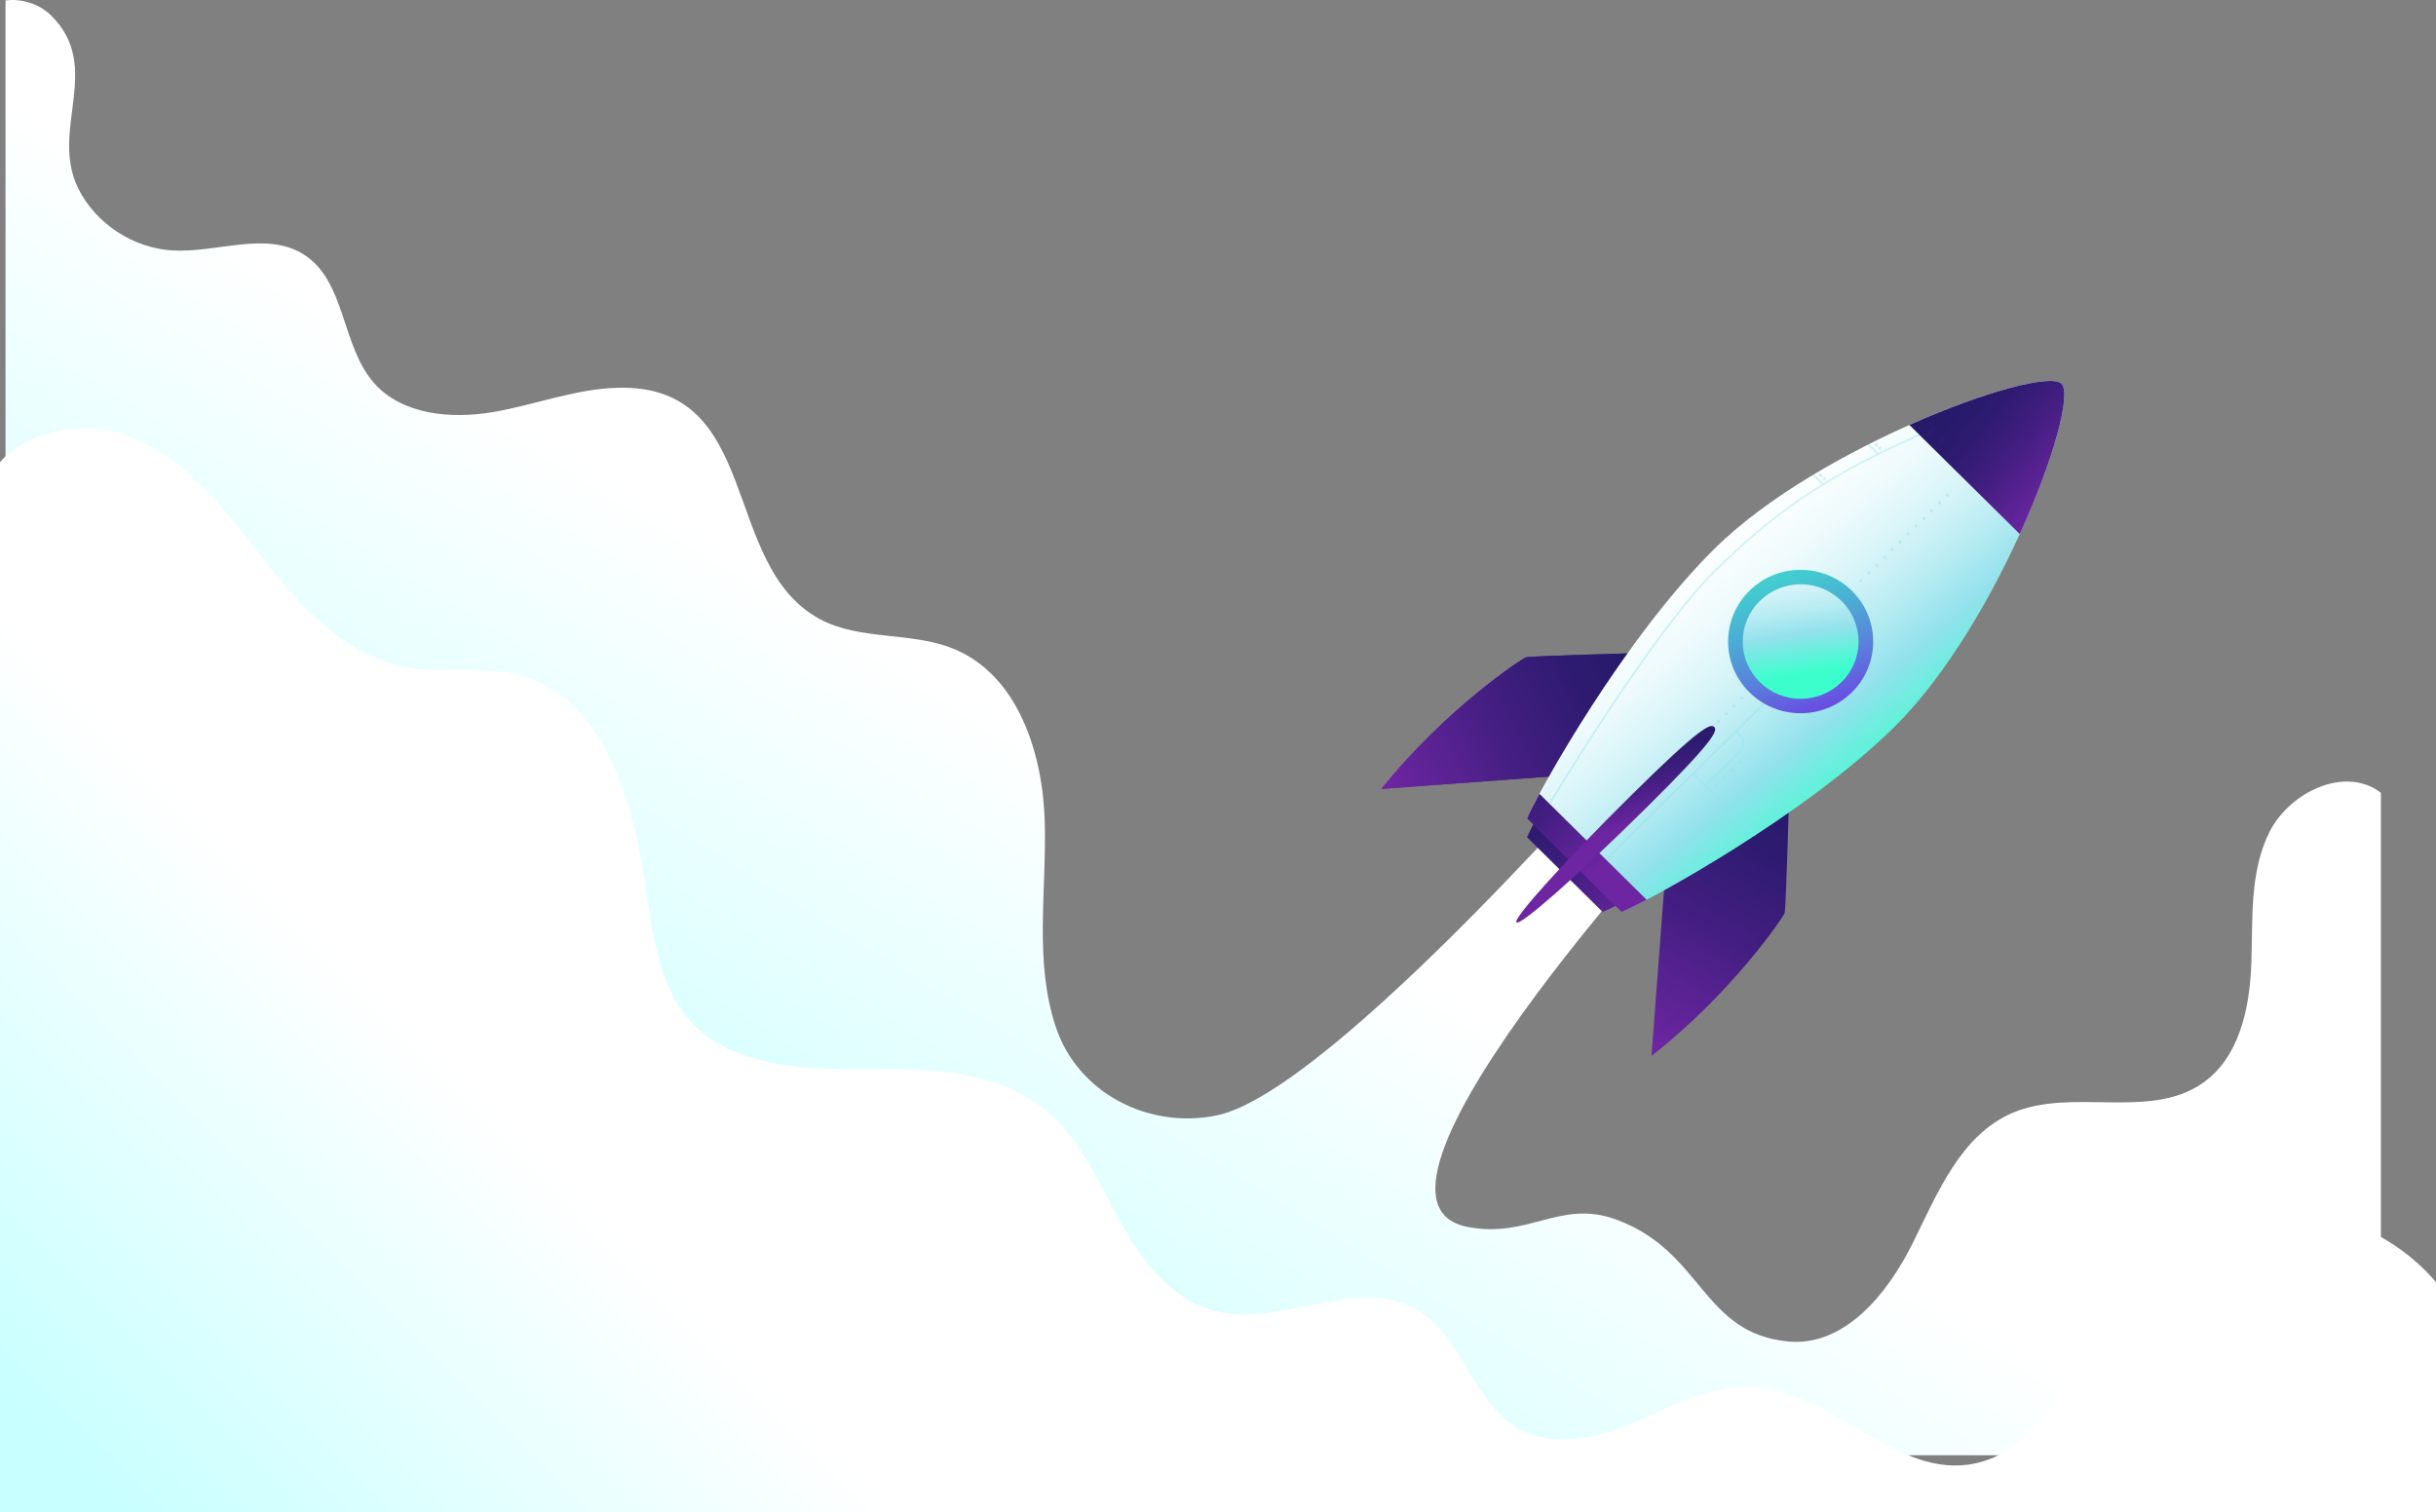 <svg width="1440" height="894" viewBox="0 0 1440 894" fill="none" xmlns="http://www.w3.org/2000/svg">
<rect x="0" y="0" width="1440" height="894" fill="#808080" stroke="none"/>
<path d="M1341.51 492.008C1329.67 515.699 1331.79 543.489 1330.83 569.884C1329.86 596.301 1323.67 625.588 1301.69 640.626C1270.15 662.196 1224.81 642.914 1189.63 657.995C1158.97 671.141 1145.26 705.524 1130.57 735.185C1115.86 764.846 1090.36 796.296 1057.12 793.135C1005.74 788.267 1006.71 739.657 955.119 720.937C922.276 709.018 903.551 732.418 867.467 725.388C781.836 708.644 1013.9 462.118 1013.9 462.118L969.153 434.744C969.153 434.744 787.664 645.535 719.179 659.492C678.783 667.729 637.272 646.201 624.227 607.512C611.182 568.823 618.735 526.744 617.599 485.976C616.463 445.207 601.735 399.072 563.59 383.555C538.511 373.342 508.466 378.854 484.649 366.041C425.296 334.112 451.238 227.053 365.164 229.257C339.98 229.902 315.995 239.491 291.168 243.672C266.341 247.853 237.6 245.19 221.063 226.408C201.622 204.297 204.463 166.107 179.468 150.403C157.208 136.405 128.152 149.675 101.81 148.053C78.582 146.638 56.659 132.224 46.37 111.631C28.97 76.853 61.372 39.891 30.17 9.127C23.29 2.325 12.601 -1.086 3.26 0.308V860.403H1407.43V468.732C1386.37 452.445 1353.36 468.316 1341.51 492.008Z" fill="url(#paint0_linear_189_6554)"/>
<path d="M1355.76 715.903C1322.43 713.781 1288.43 726.178 1264.47 749.142C1230.51 781.695 1219.21 853.934 1167.68 865.187C1121.19 875.338 1083.04 821.839 1035.45 819.842C1011.63 818.844 989.603 830.971 967.743 840.372C945.883 849.774 919.878 856.513 898.922 845.302C870.666 830.201 864.711 789.703 836.792 773.978C801.55 754.134 756.462 785.418 717.328 774.872C691.26 767.841 673.839 743.879 661.068 720.333C648.297 696.787 637.167 671.036 615.916 654.542C590.942 635.135 556.963 632.327 525.214 632.202C493.444 632.057 460.348 633.533 431.461 620.512C387.172 600.544 386.772 552.62 379.577 511.373C371.561 465.404 353.445 412.197 308.042 399.508C286.055 393.352 262.322 398.635 239.873 394.412C204.631 387.777 178.29 359.322 156.261 331.346C134.232 303.369 112.099 272.917 79.129 258.96C51.799 247.395 14.811 253.615 -2 275.663V893.996H1442V760.416C1421.19 734.582 1389.09 718.004 1355.76 715.903Z" fill="url(#paint1_linear_189_6554)"/>
<path d="M969.152 386.113C969.152 386.113 904.476 387.86 902.057 388.651C899.658 389.441 854.465 419.165 816.614 466.444L921.582 458.706L969.152 386.113Z" fill="url(#paint2_linear_189_6554)"/>
<path d="M969.152 386.113C969.152 386.113 904.476 387.86 902.057 388.651C899.658 389.441 854.465 419.165 816.614 466.444L921.582 458.706L969.152 386.113Z" fill="url(#paint3_linear_189_6554)"/>
<path d="M1057.52 473.495C1057.52 473.495 1055.75 537.436 1054.95 539.828C1054.15 542.199 1024.09 586.878 976.264 624.298L984.09 520.525L1057.52 473.495Z" fill="url(#paint4_linear_189_6554)"/>
<path d="M902.646 483.979C910.094 466.61 960.337 376.961 1013.53 324.377C1075.45 263.162 1207.28 215.696 1218.6 226.886C1229.92 238.077 1181.91 368.412 1119.99 429.627C1066.8 482.211 976.096 531.882 958.549 539.245L902.646 483.979Z" fill="url(#paint5_linear_189_6554)"/>
<path opacity="0.4" d="M1114.66 330.285C1114.26 330.68 1113.63 330.68 1113.23 330.285C1112.83 329.89 1112.83 329.266 1113.23 328.87C1113.63 328.475 1114.26 328.475 1114.66 328.87C1115.06 329.266 1115.06 329.91 1114.66 330.285ZM1119.31 325.688C1118.91 326.083 1118.28 326.083 1117.88 325.688C1117.48 325.293 1117.48 324.669 1117.88 324.273C1118.28 323.878 1118.91 323.878 1119.31 324.273C1119.71 324.669 1119.71 325.293 1119.31 325.688ZM1123.98 321.07C1123.58 321.465 1122.95 321.465 1122.55 321.07C1122.15 320.675 1122.15 320.051 1122.55 319.656C1122.95 319.261 1123.58 319.261 1123.98 319.656C1124.38 320.051 1124.38 320.675 1123.98 321.07ZM1128.66 316.473C1128.26 316.869 1127.62 316.869 1127.22 316.473C1126.82 316.078 1126.82 315.454 1127.22 315.059C1127.62 314.664 1128.26 314.664 1128.66 315.059C1129.03 315.433 1129.03 316.078 1128.66 316.473ZM1133.3 311.856C1132.91 312.251 1132.27 312.251 1131.87 311.856C1131.47 311.46 1131.47 310.836 1131.87 310.441C1132.27 310.046 1132.91 310.046 1133.3 310.441C1133.7 310.836 1133.7 311.46 1133.3 311.856ZM1137.98 307.238C1137.58 307.633 1136.94 307.633 1136.54 307.238C1136.15 306.843 1136.15 306.219 1136.54 305.824C1136.94 305.428 1137.58 305.428 1137.98 305.824C1138.38 306.219 1138.38 306.864 1137.98 307.238ZM1142.63 302.641C1142.23 303.036 1141.59 303.036 1141.19 302.641C1140.79 302.246 1140.79 301.622 1141.19 301.227C1141.59 300.831 1142.23 300.831 1142.63 301.227C1143.03 301.601 1143.03 302.246 1142.63 302.641ZM1147.3 298.023C1146.9 298.419 1146.27 298.419 1145.87 298.023C1145.47 297.628 1145.47 297.004 1145.87 296.609C1146.27 296.214 1146.9 296.214 1147.3 296.609C1147.7 297.004 1147.7 297.628 1147.3 298.023ZM1151.97 293.427C1151.57 293.822 1150.94 293.822 1150.54 293.427C1150.14 293.031 1150.14 292.407 1150.54 292.012C1150.94 291.617 1151.57 291.617 1151.97 292.012C1152.35 292.387 1152.35 293.031 1151.97 293.427ZM1109.99 333.488C1109.59 333.093 1108.96 333.093 1108.56 333.488C1108.16 333.883 1108.16 334.507 1108.56 334.902C1108.96 335.298 1109.59 335.298 1109.99 334.902C1110.39 334.507 1110.39 333.883 1109.99 333.488ZM1105.32 338.106C1104.92 337.711 1104.29 337.711 1103.89 338.106C1103.49 338.501 1103.49 339.125 1103.89 339.52C1104.29 339.915 1104.92 339.915 1105.32 339.52C1105.72 339.125 1105.72 338.48 1105.32 338.106ZM1100.67 342.703C1100.27 342.307 1099.64 342.307 1099.24 342.703C1098.84 343.098 1098.84 343.722 1099.24 344.117C1099.64 344.512 1100.27 344.512 1100.67 344.117C1101.07 343.743 1101.07 343.098 1100.67 342.703ZM1016.53 427.298C1016.13 427.693 1015.5 427.693 1015.1 427.298C1014.7 426.902 1014.7 426.279 1015.1 425.883C1015.5 425.488 1016.13 425.488 1016.53 425.883C1016.93 426.279 1016.93 426.923 1016.53 427.298ZM1021.18 422.701C1020.78 423.096 1020.15 423.096 1019.75 422.701C1019.35 422.306 1019.35 421.682 1019.75 421.286C1020.15 420.891 1020.78 420.891 1021.18 421.286C1021.58 421.682 1021.58 422.306 1021.18 422.701ZM1025.85 418.083C1025.46 418.478 1024.82 418.478 1024.42 418.083C1024.02 417.688 1024.02 417.064 1024.42 416.669C1024.82 416.274 1025.46 416.274 1025.85 416.669C1026.25 417.064 1026.25 417.688 1025.85 418.083ZM1030.53 413.486C1030.13 413.881 1029.49 413.881 1029.09 413.486C1028.7 413.091 1028.7 412.467 1029.09 412.072C1029.49 411.677 1030.13 411.677 1030.53 412.072C1030.9 412.446 1030.9 413.091 1030.53 413.486ZM1015.27 465.134C1014.87 465.529 1014.24 465.529 1013.84 465.134C1013.44 464.738 1013.44 464.114 1013.84 463.719C1014.24 463.324 1014.87 463.324 1015.27 463.719C1015.65 464.114 1015.65 464.738 1015.27 465.134ZM1019.92 460.516C1019.52 460.911 1018.89 460.911 1018.49 460.516C1018.09 460.121 1018.09 459.497 1018.49 459.101C1018.89 458.706 1019.52 458.706 1019.92 459.101C1020.32 459.497 1020.32 460.141 1019.92 460.516ZM1024.59 455.919C1024.19 456.314 1023.56 456.314 1023.16 455.919C1022.76 455.524 1022.76 454.9 1023.16 454.505C1023.56 454.109 1024.19 454.109 1024.59 454.505C1024.99 454.9 1024.99 455.524 1024.59 455.919ZM1029.24 451.301C1028.84 451.697 1028.21 451.697 1027.81 451.301C1027.41 450.906 1027.41 450.282 1027.81 449.887C1028.21 449.492 1028.84 449.492 1029.24 449.887C1029.64 450.282 1029.64 450.906 1029.24 451.301ZM913.713 478.987C913.461 478.841 913.376 478.529 913.524 478.279C914.134 477.239 975.38 374.756 1013.27 337.295C1034.19 316.619 1054.05 300.519 1076.86 286.334L1071.41 280.946C1071.72 280.759 1072.02 280.572 1072.33 280.385L1077.76 285.751C1087.65 279.657 1098.11 273.916 1109.42 268.32L1104.02 262.975C1104.35 262.808 1104.67 262.642 1105.01 262.476L1110.41 267.821C1119.54 263.328 1129.24 258.94 1139.68 254.509C1139.95 254.405 1140.25 254.509 1140.37 254.779C1140.48 255.05 1140.37 255.341 1140.1 255.466C1085.84 278.409 1051.67 300.79 1014.03 338.002C976.243 375.38 915.059 477.739 914.449 478.779C914.344 478.945 914.176 479.028 913.986 479.028C913.902 479.049 913.797 479.028 913.713 478.987ZM1156.01 365.167C1155.9 365.063 1155.78 365.021 1155.63 365.021C1155.48 365.021 1155.35 365.084 1155.25 365.167L1115.17 404.792C1115.06 404.896 1115.02 405.021 1115.02 405.166C1115.02 405.312 1115.08 405.437 1115.17 405.541L1129.43 419.643C1129.66 419.373 1129.9 419.123 1130.13 418.853L1116.28 405.166L1155.61 366.29L1163.1 373.695C1163.29 373.383 1163.48 373.092 1163.67 372.78L1156.01 365.167ZM1038.1 493.526C1037.81 493.713 1037.51 493.921 1037.2 494.109L1007.72 464.967L1000.84 458.165L945.799 512.579C945.693 512.683 945.567 512.725 945.42 512.725C945.294 512.725 945.146 512.683 945.041 512.579C944.831 512.371 944.831 512.038 945.041 511.851L1045.23 412.8C1045.44 412.592 1045.78 412.592 1045.97 412.8C1046.18 413.008 1046.18 413.341 1045.97 413.528L1026.86 432.415L1030.57 436.075C1030.67 436.179 1030.72 436.304 1030.72 436.45V442.732C1030.72 442.877 1030.65 443.002 1030.57 443.106L1008.81 464.614L1038.1 493.526ZM1008.1 463.865L1029.71 442.503V436.658L1026.15 433.143L1001.57 457.437L1008.1 463.865ZM1075.57 281.55C1075.17 281.154 1075.17 280.53 1075.57 280.135C1075.97 279.74 1076.6 279.74 1077 280.135C1077.4 280.53 1077.4 281.154 1077 281.55C1076.6 281.945 1075.97 281.945 1075.57 281.55ZM1077.65 283.63C1077.26 283.234 1077.26 282.61 1077.65 282.215C1078.05 281.82 1078.69 281.82 1079.09 282.215C1079.49 282.61 1079.49 283.234 1079.09 283.63C1078.69 284.004 1078.05 284.004 1077.65 283.63ZM1108.54 263.62C1108.14 263.224 1108.14 262.6 1108.54 262.205C1108.94 261.81 1109.57 261.81 1109.97 262.205C1110.37 262.6 1110.37 263.224 1109.97 263.62C1109.57 264.015 1108.92 264.015 1108.54 263.62ZM1110.62 265.679C1110.22 265.284 1110.22 264.66 1110.62 264.264C1111.02 263.869 1111.65 263.869 1112.05 264.264C1112.45 264.66 1112.45 265.284 1112.05 265.679C1111.65 266.074 1111.02 266.074 1110.62 265.679Z" fill="#8FE2EA"/>
<path d="M1064.42 421.702C1088.1 421.702 1107.3 402.723 1107.3 379.311C1107.3 355.899 1088.1 336.92 1064.42 336.92C1040.74 336.92 1021.54 355.899 1021.54 379.311C1021.54 402.723 1040.74 421.702 1064.42 421.702Z" fill="url(#paint6_linear_189_6554)"/>
<path d="M1064.42 413.154C1083.33 413.154 1098.65 398.002 1098.65 379.311C1098.65 360.621 1083.33 345.469 1064.42 345.469C1045.51 345.469 1030.19 360.621 1030.19 379.311C1030.19 398.002 1045.51 413.154 1064.42 413.154Z" fill="url(#paint7_linear_189_6554)"/>
<path d="M1128.7 251.243L1193.96 315.745C1214.14 271.441 1224.55 232.731 1218.62 226.865C1212.65 221 1173.49 231.296 1128.7 251.243Z" fill="url(#paint8_linear_189_6554)"/>
<path d="M908.579 483.271C905.718 488.576 903.719 492.632 902.688 495.003L947.397 539.204C949.796 538.205 953.899 536.208 959.264 533.38L908.579 483.271Z" fill="url(#paint9_linear_189_6554)"/>
<path d="M909.989 469.315C906.412 475.95 903.908 481.025 902.625 483.979L958.528 539.245C961.515 537.997 966.649 535.501 973.361 531.965L909.989 469.315Z" fill="url(#paint10_linear_189_6554)"/>
<path d="M972.793 477.968C932.88 517.426 898.691 547.607 896.439 545.361C894.188 543.135 924.696 509.334 964.608 469.876C1004.52 430.418 1011.06 427.568 1013.34 429.794C1015.59 432.04 1012.7 438.509 972.793 477.968Z" fill="url(#paint11_linear_189_6554)"/>
<g opacity="0.4">
<path opacity="0.4" d="M1139.87 256.735C1139.39 256.256 1139.39 255.487 1139.87 254.987L1142.35 252.533C1142.84 252.055 1143.61 252.055 1144.12 252.533C1144.6 253.011 1144.6 253.781 1144.12 254.28L1141.64 256.735C1141.15 257.234 1140.37 257.234 1139.87 256.735Z" fill="#3E1E7D"/>
<path opacity="0.4" d="M1145.93 262.725C1145.44 262.247 1145.44 261.477 1145.93 260.978L1148.41 258.523C1148.9 258.045 1149.67 258.045 1150.18 258.523C1150.66 259.002 1150.66 259.771 1150.18 260.271L1147.7 262.725C1147.21 263.204 1146.41 263.204 1145.93 262.725Z" fill="#3E1E7D"/>
<path opacity="0.4" d="M1151.99 268.716C1151.5 268.237 1151.5 267.468 1151.99 266.969L1154.47 264.514C1154.95 264.036 1155.73 264.036 1156.24 264.514C1156.72 264.992 1156.72 265.762 1156.24 266.261L1153.76 268.716C1153.25 269.194 1152.47 269.194 1151.99 268.716Z" fill="#3E1E7D"/>
<path opacity="0.4" d="M1158.03 274.706C1157.54 274.228 1157.54 273.458 1158.03 272.959L1160.51 270.505C1160.99 270.026 1161.77 270.026 1162.28 270.505C1162.76 270.983 1162.76 271.753 1162.28 272.252L1159.79 274.706C1159.31 275.185 1158.53 275.185 1158.03 274.706Z" fill="#3E1E7D"/>
<path opacity="0.4" d="M1164.09 280.676C1163.6 280.197 1163.6 279.428 1164.09 278.929L1166.57 276.474C1167.05 275.996 1167.83 275.996 1168.34 276.474C1168.82 276.953 1168.82 277.722 1168.34 278.221L1165.85 280.676C1165.37 281.154 1164.57 281.154 1164.09 280.676Z" fill="#3E1E7D"/>
<path opacity="0.4" d="M1170.15 286.666C1169.66 286.188 1169.66 285.418 1170.15 284.919L1172.63 282.465C1173.11 281.986 1173.89 281.986 1174.4 282.465C1174.88 282.943 1174.88 283.713 1174.4 284.212L1171.91 286.666C1171.41 287.145 1170.63 287.145 1170.15 286.666Z" fill="#3E1E7D"/>
<path opacity="0.4" d="M1176.2 292.657C1175.72 292.179 1175.72 291.409 1176.2 290.91L1178.69 288.455C1179.17 287.977 1179.95 287.977 1180.45 288.455C1180.94 288.934 1180.94 289.703 1180.45 290.202L1177.97 292.657C1177.47 293.135 1176.69 293.135 1176.2 292.657Z" fill="#3E1E7D"/>
<path opacity="0.4" d="M1182.24 298.627C1181.76 298.148 1181.76 297.379 1182.24 296.879L1184.73 294.425C1185.21 293.947 1185.99 293.947 1186.49 294.425C1186.98 294.903 1186.98 295.673 1186.49 296.172L1184.01 298.627C1183.53 299.105 1182.73 299.105 1182.24 298.627Z" fill="#3E1E7D"/>
<path opacity="0.4" d="M1188.3 304.617C1187.82 304.139 1187.82 303.369 1188.3 302.87L1190.79 300.415C1191.27 299.937 1192.05 299.937 1192.55 300.415C1193.04 300.894 1193.04 301.663 1192.55 302.163L1190.07 304.617C1189.56 305.096 1188.79 305.096 1188.3 304.617Z" fill="#3E1E7D"/>
</g>
<g opacity="0.2">
<path opacity="0.2" d="M907.296 447.994L858.105 452.092C857.978 452.092 857.873 452.154 857.768 452.237L845.544 464.322L847.143 464.198L858.357 453.111L905.928 449.159L894.209 460.745L895.808 460.62L907.674 448.889C907.822 448.743 907.864 448.493 907.78 448.306C907.737 448.098 907.527 447.953 907.296 447.994Z" fill="#331D74"/>
<path opacity="0.2" d="M938.371 403.523L955.582 386.508C955.077 386.529 954.572 386.529 954.046 386.55L937.761 402.649H881.985C881.543 402.982 881.101 403.336 880.638 403.689H891.305C865.405 423.325 840.579 448.826 825.072 465.841L826.587 465.737C842.346 448.535 867.215 423.096 893.031 403.71H937.993C938.14 403.669 938.287 403.627 938.371 403.523Z" fill="#331D74"/>
</g>
<g opacity="0.2">
<path opacity="0.2" d="M1057.18 485.456L1039.32 503.115C1039.21 503.219 1039.17 503.344 1039.17 503.489V547.94C1019.82 573.108 994.527 597.403 977.127 613.003L977.021 614.501C994.211 599.13 1019.58 574.897 1039.17 549.646V561.71C1039.53 561.273 1039.89 560.815 1040.22 560.399V503.697L1057.14 486.974C1057.14 486.454 1057.16 485.955 1057.18 485.456Z" fill="#331D74"/>
<path opacity="0.2" d="M978.662 592.598L978.536 594.179L990.045 582.801C990.129 582.718 990.192 582.593 990.192 582.468L994.337 533.837C994.379 533.608 994.232 533.421 994.042 533.317C993.832 533.234 993.601 533.276 993.453 533.421L982.281 544.466L982.155 546.047L993.159 535.168L989.161 582.198L978.662 592.598Z" fill="#331D74"/>
</g>
<defs>
<linearGradient id="paint0_linear_189_6554" x1="460.918" y1="816.991" x2="672.807" y2="474.068" gradientUnits="userSpaceOnUse">
<stop offset="0.003" stop-color="#C8FFFF"/>
<stop offset="1" stop-color="white"/>
</linearGradient>
<linearGradient id="paint1_linear_189_6554" x1="231.829" y1="1058.32" x2="463.09" y2="828.647" gradientUnits="userSpaceOnUse">
<stop offset="0.003" stop-color="#C8FFFF"/>
<stop offset="1" stop-color="white"/>
</linearGradient>
<linearGradient id="paint2_linear_189_6554" x1="965.973" y1="398.739" x2="822.858" y2="466.185" gradientUnits="userSpaceOnUse">
<stop stop-color="#271A6B"/>
<stop offset="0.211" stop-color="#2E1B71"/>
<stop offset="0.527" stop-color="#431E81"/>
<stop offset="0.905" stop-color="#64249B"/>
<stop offset="1" stop-color="#6D25A2"/>
</linearGradient>
<linearGradient id="paint3_linear_189_6554" x1="965.973" y1="398.739" x2="822.858" y2="466.185" gradientUnits="userSpaceOnUse">
<stop stop-color="#271A6B"/>
<stop offset="0.211" stop-color="#2E1B71"/>
<stop offset="0.527" stop-color="#431E81"/>
<stop offset="0.905" stop-color="#64249B"/>
<stop offset="1" stop-color="#6D25A2"/>
</linearGradient>
<linearGradient id="paint4_linear_189_6554" x1="1053.07" y1="469.569" x2="973.647" y2="616.44" gradientUnits="userSpaceOnUse">
<stop stop-color="#271A6B"/>
<stop offset="0.211" stop-color="#2E1B71"/>
<stop offset="0.527" stop-color="#431E81"/>
<stop offset="0.905" stop-color="#64249B"/>
<stop offset="1" stop-color="#6D25A2"/>
</linearGradient>
<linearGradient id="paint5_linear_189_6554" x1="1015.26" y1="301.432" x2="1133.42" y2="445.339" gradientUnits="userSpaceOnUse">
<stop offset="0.001" stop-color="white"/>
<stop offset="0.129" stop-color="#FAFEFE"/>
<stop offset="0.276" stop-color="#EDFAFC"/>
<stop offset="0.431" stop-color="#D6F4F8"/>
<stop offset="0.592" stop-color="#B6EBF2"/>
<stop offset="0.74" stop-color="#92E1EC"/>
<stop offset="0.993" stop-color="#3CFECD"/>
</linearGradient>
<linearGradient id="paint6_linear_189_6554" x1="1040.55" y1="313" x2="1085.84" y2="441.754" gradientUnits="userSpaceOnUse">
<stop stop-color="#3CE1CD"/>
<stop offset="0.107" stop-color="#3EDBCE"/>
<stop offset="0.253" stop-color="#43C9D0"/>
<stop offset="0.422" stop-color="#4CACD5"/>
<stop offset="0.608" stop-color="#5884DB"/>
<stop offset="0.805" stop-color="#6851E2"/>
<stop offset="0.831" stop-color="#6A4AE3"/>
<stop offset="1" stop-color="#5394D8"/>
</linearGradient>
<linearGradient id="paint7_linear_189_6554" x1="1052.97" y1="308.368" x2="1067.19" y2="398.588" gradientUnits="userSpaceOnUse">
<stop offset="0.001" stop-color="white"/>
<stop offset="0.129" stop-color="#FAFEFE"/>
<stop offset="0.276" stop-color="#EDFAFC"/>
<stop offset="0.431" stop-color="#D6F4F8"/>
<stop offset="0.592" stop-color="#B6EBF2"/>
<stop offset="0.74" stop-color="#92E1EC"/>
<stop offset="0.993" stop-color="#3CFECD"/>
</linearGradient>
<linearGradient id="paint8_linear_189_6554" x1="1163.17" y1="237.223" x2="1222.12" y2="284.926" gradientUnits="userSpaceOnUse">
<stop stop-color="#271A6B"/>
<stop offset="0.211" stop-color="#2E1B71"/>
<stop offset="0.527" stop-color="#431E81"/>
<stop offset="0.905" stop-color="#64249B"/>
<stop offset="1" stop-color="#6D25A2"/>
</linearGradient>
<linearGradient id="paint9_linear_189_6554" x1="899.029" y1="472.766" x2="959.51" y2="553.011" gradientUnits="userSpaceOnUse">
<stop stop-color="#271A6B"/>
<stop offset="0.211" stop-color="#2E1B71"/>
<stop offset="0.527" stop-color="#431E81"/>
<stop offset="0.905" stop-color="#64249B"/>
<stop offset="1" stop-color="#6D25A2"/>
</linearGradient>
<linearGradient id="paint10_linear_189_6554" x1="887.309" y1="439.767" x2="942.677" y2="515.979" gradientUnits="userSpaceOnUse">
<stop stop-color="#271A6B"/>
<stop offset="0.211" stop-color="#2E1B71"/>
<stop offset="0.527" stop-color="#431E81"/>
<stop offset="0.905" stop-color="#64249B"/>
<stop offset="1" stop-color="#6D25A2"/>
</linearGradient>
<linearGradient id="paint11_linear_189_6554" x1="943.598" y1="442.493" x2="955.584" y2="490.991" gradientUnits="userSpaceOnUse">
<stop stop-color="#271A6B"/>
<stop offset="0.211" stop-color="#2E1B71"/>
<stop offset="0.527" stop-color="#431E81"/>
<stop offset="0.905" stop-color="#64249B"/>
<stop offset="1" stop-color="#6D25A2"/>
</linearGradient>
</defs>
</svg>
